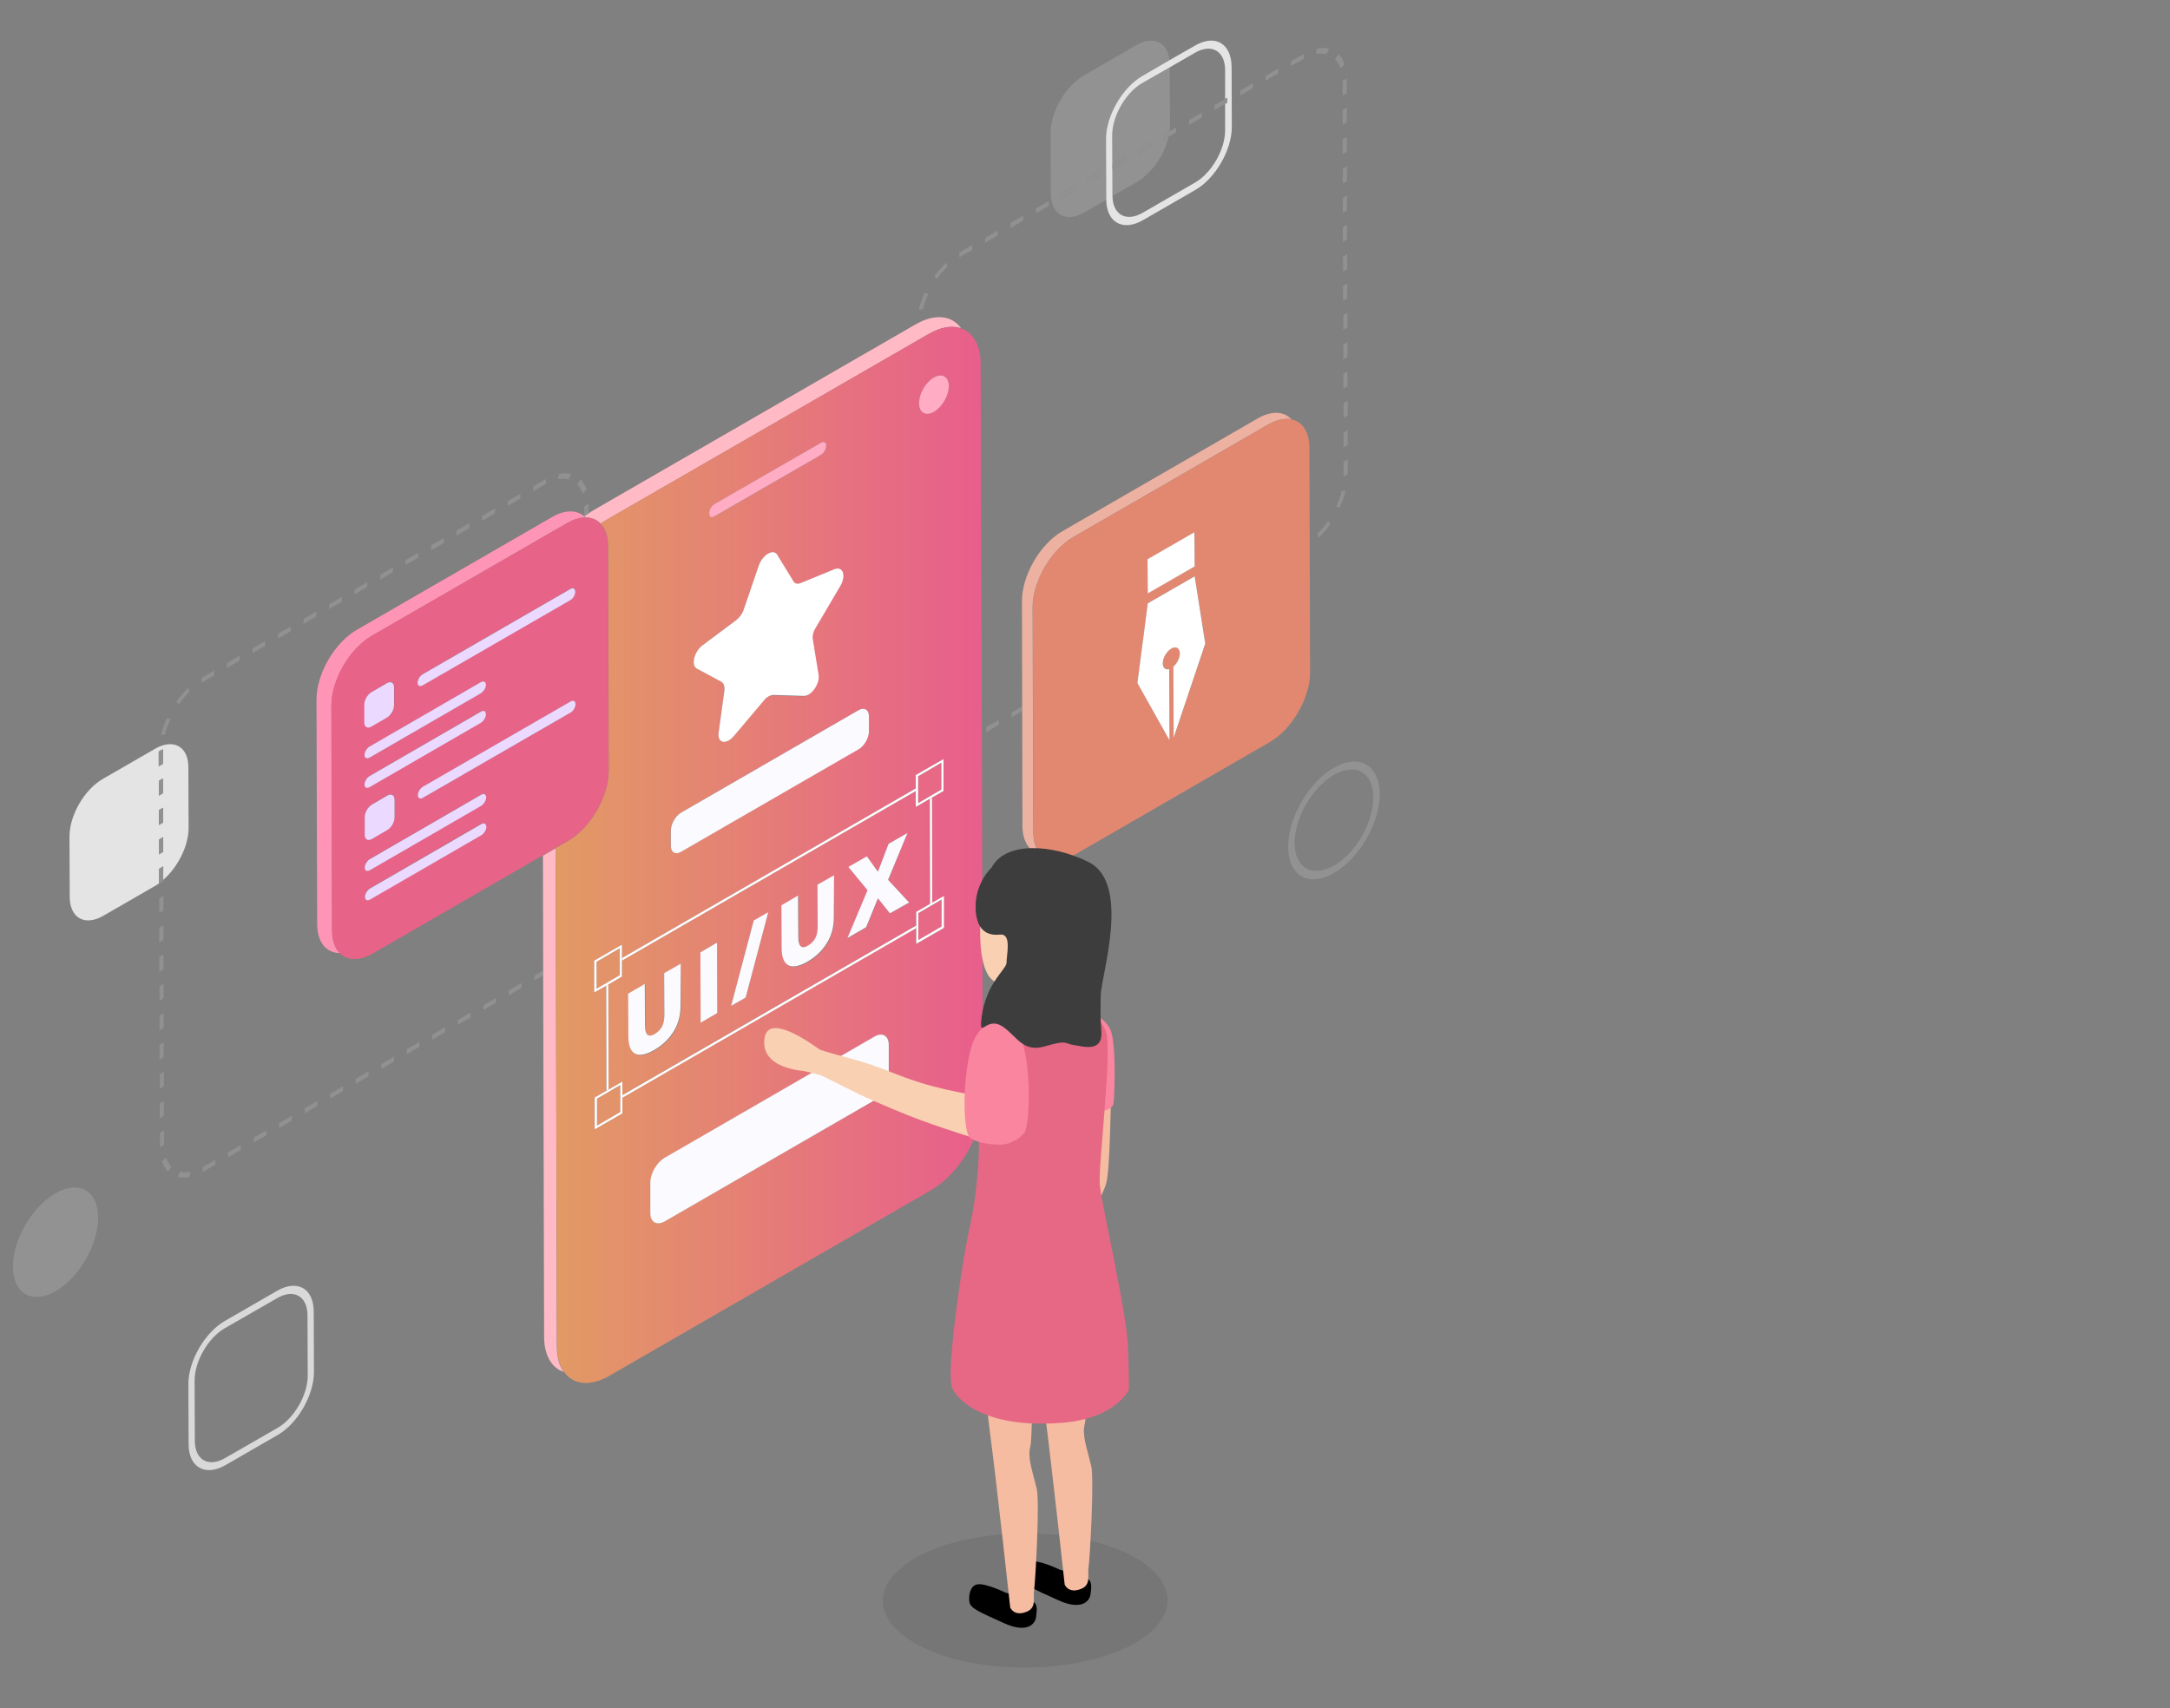 <?xml version="1.0" encoding="utf-8"?>
<!-- Generator: Adobe Illustrator 23.0.0, SVG Export Plug-In . SVG Version: 6.00 Build 0)  -->
<svg version="1.1" id="Layer_1" xmlns="http://www.w3.org/2000/svg" xmlns:xlink="http://www.w3.org/1999/xlink" x="0px" y="0px"
	 viewBox="0 0 940 740" style="enable-background:new 0 0 940 740;" xml:space="preserve">
<rect x="0" y="0" width="940" height="740" fill="#808080" stroke="none"/>
<style type="text/css">
	.st0{fill-rule:evenodd;clip-rule:evenodd;fill:#E4E4E5;}
	.st1{fill-rule:evenodd;clip-rule:evenodd;fill:#929292;}
	.st2{fill-rule:evenodd;clip-rule:evenodd;fill:#D9D9D9;}
	.st3{fill-rule:evenodd;clip-rule:evenodd;fill:#919191;}
	.st4{fill-rule:evenodd;clip-rule:evenodd;fill:#FFBAC5;}
	.st5{fill-rule:evenodd;clip-rule:evenodd;fill:url(#Fill-22_1_);}
	.st6{fill-rule:evenodd;clip-rule:evenodd;fill:#FFACC4;}
	.st7{fill-rule:evenodd;clip-rule:evenodd;fill:#FBFAFE;}
	.st8{fill-rule:evenodd;clip-rule:evenodd;fill:#EDB1A1;}
	.st9{fill-rule:evenodd;clip-rule:evenodd;fill:#E38870;}
	.st10{fill-rule:evenodd;clip-rule:evenodd;fill:#FFFFFF;}
	.st11{fill-rule:evenodd;clip-rule:evenodd;fill:#E39369;}
	.st12{fill-rule:evenodd;clip-rule:evenodd;fill:#E76986;}
	.st13{fill-rule:evenodd;clip-rule:evenodd;fill:#FF95B6;}
	.st14{fill-rule:evenodd;clip-rule:evenodd;fill:#E76388;}
	.st15{fill-rule:evenodd;clip-rule:evenodd;fill:#EBD9FF;}
	.st16{fill-rule:evenodd;clip-rule:evenodd;fill:#F5BCA1;}
	.st17{fill-rule:evenodd;clip-rule:evenodd;fill:#F9859F;}
	.st18{opacity:0.1;fill-rule:evenodd;clip-rule:evenodd;fill:#222223;enable-background:new    ;}
	.st19{fill-rule:evenodd;clip-rule:evenodd;}
	.st20{fill-rule:evenodd;clip-rule:evenodd;fill:#E76885;}
	.st21{fill-rule:evenodd;clip-rule:evenodd;fill:#F9D0B2;}
	.st22{fill-rule:evenodd;clip-rule:evenodd;fill:#3D3D3D;}
</style>
<title>ddb</title>
<desc>Created with Sketch.</desc>
<g id="ddb">
	<g id="mad-" transform="translate(174, 17)">
		<g id="Group-130" transform="translate(0, 0.385)">
			<g id="Group-3" transform="translate(25, 305)">
				<path id="Fill-1" class="st0" d="M-131.8,2l-22.7,13.1c-8,4.6-14.4,15.8-14.4,24.9l0.1,26.1c0,9.2,6.5,12.9,14.5,8.3l22.7-13.1
					c0.5-0.3,1-0.6,1.5-1l0-6.3l1.8-1.1l0,5.9c6.3-5.4,11-14.7,11-22.5l-0.1-26.1C-117.3,1.1-123.8-2.6-131.8,2 M-130.2,9.6l0-6.2
					l0-0.1l1.8-1v0.1l0,6.2L-130.2,9.6 M-130.2,22.3l0-6.4l1.8-1.1l0,6.4L-130.2,22.3 M-130.2,35l0-6.4l1.8-1.1l0,6.4L-130.2,35
					 M-130.1,47.7l0-6.4l1.8-1.1l0,6.4L-130.1,47.7"/>
			</g>
			<g id="Group-6" transform="translate(450, 0)">
				<path id="Fill-4" class="st1" d="M-131.8,2.2l-22.7,13.1c-8,4.6-14.4,15.8-14.4,25l0.1,26.1c0,9.2,6.5,12.9,14.5,8.3l9.5-5.5
					c0-0.1,0-0.1,0-0.2l-0.1-26.1c0-10,7.1-22.3,15.8-27.3l11.7-6.8C-118.2,0.8-124.4-2.1-131.8,2.2 M-153.1,62.2l0-2.1l5.5-3.2
					l0,2.1L-153.1,62.2 M-164.2,68.6l0-2.1l5.5-3.2l0,2.1L-164.2,68.6 M-117.3,11.8l-11.8,6.8c-7.2,4.2-13.1,14.3-13,22.6l0.1,26.1
					c0,0.1,0,0.1,0,0.2l10.4-6c6.5-3.7,12-11.8,13.8-19.6l-2.1,1.2l0-2.1l2.5-1.5c0.1-1,0.2-2,0.2-3L-117.3,11.8 M-131,49.5l0-2.1
					l5.5-3.2l0,2.1L-131,49.5 M-142.1,55.9l0-2.1l5.5-3.2l0,2.1L-142.1,55.9"/>
				<path id="Fill-10" class="st0" d="M-106.4,2.4l-11,6.3l-11.7,6.8c-8.7,5-15.8,17.3-15.8,27.3l0.1,26.1c0,0.1,0,0.1,0,0.2
					c0.1,9.9,7.2,13.9,15.9,8.9l22.7-13.1c8.7-5,15.8-17.3,15.8-27.3l-0.1-26.1C-90.6,1.4-97.7-2.7-106.4,2.4 M-117.3,11.8l10.9-6.3
					c7.2-4.2,13.1-0.8,13.1,7.5l0,12.5l0.9-0.5l0,2.1l-0.9,0.5l0,11.5c0,8.3-5.8,18.4-13,22.6L-129,74.8c-7.2,4.1-13,0.9-13.1-7.3
					c0-0.1,0-0.1,0-0.2l-0.1-26.1c0-8.3,5.8-18.4,13-22.6L-117.3,11.8"/>
			</g>
			<g id="Group-9" transform="translate(76, 539)">
				<path id="Fill-7" class="st2" d="M-129.9,2.8l-22.7,13.1c-8.7,5-15.8,17.3-15.8,27.3l0.1,26.1c0,10,7.2,14.1,15.9,9.1l22.7-13.1
					C-121,60.3-114,48-114,38l-0.1-26.1C-114.1,1.8-121.2-2.2-129.9,2.8 M-152.5,75.3c-7.2,4.2-13.1,0.8-13.1-7.5l-0.1-26.1
					c0-8.3,5.8-18.4,13-22.6L-129.9,6c7.2-4.2,13.1-0.8,13.1,7.5l0.1,26.1c0,8.3-5.8,18.4-13,22.6L-152.5,75.3"/>
			</g>
			<g id="Group-12" transform="translate(474, 0)">
			</g>
			<g id="Group-15" transform="translate(392, 3)">
				<path id="Fill-13" class="st3" d="M-1.2,2.9l-0.1,0.1l-5.4,3.1l0,2.1l5.4-3.1L-1.2,5L-1.2,2.9 M-12.3,9.3l-5.5,3.2l0,2.1
					l5.5-3.2L-12.3,9.3 M-23.3,15.7l-5.5,3.2l0,2.1l5.5-3.2L-23.3,15.7 M-34.4,22l-0.9,0.5l-4.6,2.7l0,2.1l4.6-2.7l0.9-0.5L-34.4,22
					 M-45.4,28.4l-5.5,3.2l0,2.1l5.5-3.2L-45.4,28.4 M-56.5,34.8l-3,1.7L-62,38l0,2.1l2.1-1.2l3.4-2L-56.5,34.8 M-67.5,41.2
					l-5.5,3.2l0,2.1l5.5-3.2L-67.5,41.2 M-78.6,47.6l-5.5,3.2l0,2.1l5.5-3.2L-78.6,47.6 M-89.6,53.9l-5.5,3.2l0,2.1l5.5-3.2
					L-89.6,53.9 M-100.7,60.3l-5.5,3.2l0,2.1l5.5-3.2L-100.7,60.3 M-111.7,66.7l-5.5,3.2l0,2.1l5.5-3.2L-111.7,66.7 M-122.8,73.1
					l-5.5,3.2l0,2.1l5.5-3.2L-122.8,73.1 M-133.8,79.5l-5.5,3.2l0,2.1l5.5-3.2L-133.8,79.5 M-144.9,85.8l-5.5,3.2l0,0l0,2.1l0,0
					l5.5-3.2L-144.9,85.8 M-156.1,93.4c-1.9,1.8-3.6,3.8-5.2,6l1.1,1.1c1.4-2,3-3.8,4.6-5.4L-156.1,93.4 M4.5,0.7L4,3
					c1.7-0.3,3.3-0.3,4.6,0.1l1.1-2.3C8.1,0.3,6.4,0.3,4.5,0.7 M-165.4,106.4c-1.1,2.4-2,5-2.6,7.4l1.8-0.3c0.6-2.2,1.4-4.5,2.4-6.7
					L-165.4,106.4 M13.8,3.1l-1.5,2.1c1,1,1.8,2.4,2.4,4l1.7-1.7C15.8,5.7,14.9,4.2,13.8,3.1 M17.4,13.5l-1.8,1.1v0.1l0,6.3l1.8-1.1
					L17.4,13.5L17.4,13.5 M17.4,26.2l-1.8,1.1l0,6.4l1.8-1.1L17.4,26.2 M17.4,38.9L15.6,40l0,6.4l1.8-1.1L17.4,38.9 M17.5,51.6
					l-1.8,1.1l0,6.4l1.8-1.1L17.5,51.6 M17.5,64.3l-1.8,1.1l0,6.4l1.8-1.1L17.5,64.3 M17.5,77l-1.8,1.1l0,6.3l1.8-1.1L17.5,77
					 M17.6,89.7l-1.8,1.1l0,6.4l1.8-1.1L17.6,89.7 M17.6,102.4l-1.8,1.1l0,6.4l1.8-1.1L17.6,102.4 M17.7,115.1l-1.8,1.1l0,6.3
					l1.8-1.1L17.7,115.1 M17.7,127.8l-1.8,1.1l0,6.4l1.8-1.1L17.7,127.8 M17.7,140.5l-1.8,1.1l0,6.4l1.8-1.1L17.7,140.5 M17.8,153.2
					l-1.8,1.1l0,6.4l1.8-1.1L17.8,153.2 M17.8,165.9L16,167l0,6.4l1.8-1.1L17.8,165.9 M17.8,178.6l-1.8,1.1l0,6.3l0,0.1l1.8-1.1
					v-0.1L17.8,178.6 M15.2,192.4c-0.5,2.2-1.4,4.5-2.4,6.7l1.5,0.4c1.1-2.4,2-4.9,2.6-7.4L15.2,192.4 M9.2,205.5
					c-1.4,2-3,3.8-4.6,5.4l0.6,1.7c1.9-1.8,3.6-3.8,5.1-6L9.2,205.5 M-123.2,285.6l-4.6,2.7l0,2.1l4.6-2.7L-123.2,285.6
					 M-133.3,291.5l-5.5,3.2l0,2.1l5.5-3.2L-133.3,291.5"/>
			</g>
			<g id="Group-18" transform="translate(63, 187)">
				<path id="Fill-16" class="st3" d="M-0.5,3.1l-0.1,0.1l-5.4,3.1l0,2.1l5.4-3.1l0.1-0.1L-0.5,3.1 M-11.6,9.5l-5.5,3.2l0,2.1
					l5.5-3.2L-11.6,9.5 M-22.6,15.9l-5.5,3.2l0,2.1l5.5-3.2L-22.6,15.9 M-33.7,22.3l-5.5,3.2l0,2.1l5.5-3.2L-33.7,22.3 M-44.7,28.7
					l-5.5,3.2l0,2.1l5.5-3.2L-44.7,28.7 M-55.8,35.1l-5.5,3.2l0,2.1l5.5-3.2L-55.8,35.1 M-66.8,41.4l-5.5,3.2l0,2.1l5.5-3.2
					L-66.8,41.4 M-77.9,47.8l-5.5,3.2l0,2.1l5.5-3.2L-77.9,47.8 M-88.9,54.2l-5.5,3.2l0,2.1l5.5-3.2L-88.9,54.2 M-100,60.6l-5.5,3.2
					l0,2.1l5.5-3.2L-100,60.6 M-111.1,67l-5.5,3.2l0,2.1l5.5-3.2L-111.1,67 M-122.1,73.3l-5.5,3.2l0,2.1l5.5-3.2L-122.1,73.3
					 M-133.2,79.7l-5.5,3.2l0,2.1l5.5-3.2L-133.2,79.7 M-144.2,86.1l-5.5,3.2l0,0l0,2.1l0,0l5.5-3.2L-144.2,86.1 M-155.5,93.6
					c-1.9,1.8-3.6,3.8-5.1,6l1.1,1.1c1.4-2,3-3.8,4.6-5.4L-155.5,93.6 M5.2,0.9L4.6,3.2C6.3,2.9,7.9,3,9.3,3.3L10.4,1
					C8.8,0.6,7.1,0.5,5.2,0.9 M-164.7,106.7c-1.1,2.4-2,4.9-2.6,7.4l1.8-0.3v0c0.5-2.2,1.4-4.5,2.4-6.7L-164.7,106.7 M14.5,3.3
					L13,5.4c1,1,1.8,2.4,2.4,4l1.8-1.7C16.5,5.9,15.6,4.5,14.5,3.3 M-168.3,121.2l0,0.1l0,6.2l1.8-1.1l0-6.2v-0.1L-168.3,121.2
					 M18,13.8l-1.9,1.1v0.1l0,4.5c0.6-0.5,1.2-0.9,1.8-1.4L18,13.8L18,13.8 M-166.4,132.9l-1.8,1.1l0,6.4l1.8-1.1L-166.4,132.9
					 M-166.3,145.6l-1.8,1.1l0,6.4l1.8-1.1L-166.3,145.6 M-166.3,158.3l-1.8,1.1l0,6.4l1.8-1.1L-166.3,158.3 M-166.3,171l-1.8,1.1
					l0,6.3v0.1l1.8-1.1l0-0.4L-166.3,171 M-166.2,183.7l-1.8,1.1l0,6.4l1.8-1.1L-166.2,183.7 M-166.2,196.4l-1.8,1.1l0,6.4l1.8-1.1
					L-166.2,196.4 M-166.2,209.1l-1.8,1.1l0,6.4l1.8-1.1L-166.2,209.1 M-166.1,221.8l-1.8,1.1l0,6.3l1.8-1.1L-166.1,221.8
					 M-166.1,234.5l-1.8,1.1l0,6.4l1.8-1.1L-166.1,234.5 M-166.1,247.2l-1.8,1.1l0,6.4l1.8-1.1L-166.1,247.2 M-166,259.9l-1.8,1.1
					l0,6.3l1.8-1.1L-166,259.9 M-166,272.6l-1.8,1.1l0,6.4l1.8-1.1L-166,272.6 M-165.9,285.3l-1.8,1.1l0,6.3v0l1.8-1.1l0,0
					L-165.9,285.3 M-165.1,297.1l-1.7,1.7c0.6,1.8,1.5,3.3,2.6,4.4l1.5-2.1C-163.7,300.1-164.5,298.7-165.1,297.1 M-159,303.2
					l-1.1,2.3c1.5,0.4,3.3,0.4,5.1,0.1l0.6-2.3C-156.1,303.6-157.6,303.6-159,303.2 M-1.7,216.1l-3.8,2.2l0,2.1l3.8-2.2L-1.7,216.1
					 M-11.1,221.5l-5.5,3.2l0,2.1l5.5-3.2L-11.1,221.5 M-22.1,227.9l-5.5,3.2l0,2.1l5.5-3.2L-22.1,227.9 M-33.2,234.3l-5.5,3.2
					l0,2.1l5.5-3.2L-33.2,234.3 M-44.2,240.7l-5.5,3.2l0,2.1l5.5-3.2L-44.2,240.7 M-55.3,247l-5.5,3.2l0,2.1l5.5-3.2L-55.3,247
					 M-66.3,253.4l-5.5,3.2l0,2.1l5.5-3.2L-66.3,253.4 M-77.4,259.8l-5.5,3.2l0,2.1l5.5-3.2L-77.4,259.8 M-88.4,266.2l-5.5,3.2
					l0,2.1l5.5-3.2L-88.4,266.2 M-99.5,272.6l-5.5,3.2l0,2.1l5.5-3.2L-99.5,272.6 M-110.6,279l-5.5,3.2l0,2.1l5.5-3.2L-110.6,279
					 M-121.6,285.3l-5.5,3.2l0,2.1l5.5-3.2L-121.6,285.3 M-132.7,291.7l-5.5,3.2l0,2.1l5.5-3.2L-132.7,291.7 M-143.7,298.1l-5.4,3.1
					l-0.1,0.1l0,2.1l0.1-0.1l5.4-3.1L-143.7,298.1"/>
			</g>
			<g id="Group-21" transform="translate(230, 120)">
				<path id="Fill-19" class="st4" d="M-7.3,3.1l-139.5,80.5c-0.7,0.4-1.5,0.9-2.2,1.4c-0.6,0.4-1.2,0.9-1.8,1.4c0,0,0,0,0,0
					c0.2,0.1,0.3,0.3,0.4,0.4c2.6,0,4.9,0.9,6.6,2.7c0.9-0.6,1.7-1.2,2.6-1.7L-1.7,7.3c5.3-3.1,10.2-3.8,14-2.5
					C8.4-0.7,1.1-1.7-7.3,3.1 M-163.3,230.1l-5.5,3.2l0.1,49.8l0,2.1l0.4,156.5c0,8.2,3.4,13.6,8.5,15.3c-1.9-2.7-3-6.4-3-11.1
					L-163.3,230.1"/>
			</g>
			<g id="Group-24" transform="translate(235, 124)">
				
					<linearGradient id="Fill-22_1_" gradientUnits="userSpaceOnUse" x1="-340.291" y1="528.268" x2="-339.291" y2="528.268" gradientTransform="matrix(185.055 0 0 -457.609 62804.41 241969.391)">
					<stop  offset="0" style="stop-color:#E29A64"/>
					<stop  offset="1" style="stop-color:#E85E8C"/>
				</linearGradient>
				<path id="Fill-22" class="st5" d="M-6.7,3.3l-139.5,80.5c-0.9,0.5-1.8,1.1-2.6,1.7c2,2.1,3.2,5.5,3.2,9.8l0.3,97.1
					c0,11.2-7.9,24.9-17.6,30.5l-5.4,3.1l0.6,215.8c0,4.7,1.1,8.4,3,11.1c3.9,5.6,11.2,6.6,19.6,1.8l139.5-80.5
					c12.4-7.2,22.4-24.5,22.4-38.8L15.8,16.2c0-8.2-3.4-13.6-8.5-15.3C3.4-0.5-1.4,0.3-6.7,3.3 M-4.4,37c-3.6,2.1-6.5,0.4-6.5-3.7
					c0-4.1,2.9-9.1,6.4-11.1c3.6-2.1,6.5-0.4,6.5,3.7C2,30-0.9,35-4.4,37 M-99.4,82.3c-1.3,0.7-2.3,0.1-2.3-1.3c0-1.5,1-3.3,2.3-4
					l46.1-26.6c1.3-0.7,2.3-0.1,2.3,1.3c0,1.5-1,3.3-2.3,4L-99.4,82.3 M-93.3,179.4c-2.6,1.5-4.9,0.1-4.4-3.4l2.5-18.2
					c0.2-1.8-0.2-3.2-1.3-3.8l-10.6-5.7c-2.6-1.4-1.2-7.4,2.4-10.1l14.6-10.9c1.4-1.1,2.7-2.8,3.3-4.7l6.5-19c0.8-2.4,2.4-4.2,4-5.1
					c1.6-0.9,3.2-0.9,4,0.5l6.6,11.5c0.6,1.1,1.9,1.4,3.3,0.9l14.6-6c3.6-1.5,5.1,2.8,2.5,7.3l-10.6,18c-1,1.8-1.5,3.7-1.3,5.2
					l2.5,15.3c0.5,3-1.8,7-4.3,8.5c-0.7,0.4-1.4,0.6-2.1,0.6l-13.1-0.4c-0.6,0-1.4,0.2-2.1,0.6c-0.7,0.4-1.4,1-2.1,1.8l-13.1,15.5
					C-91.9,178.5-92.6,179-93.3,179.4 M-114,227.6c-2.4,1.4-4.4,0.3-4.5-2.5l0-6.7c0-2.8,2-6.3,4.4-7.7l76.9-44.4
					c2.4-1.4,4.4-0.3,4.5,2.5l0,6.7c0,2.8-2,6.3-4.4,7.7L-114,227.6 M-12.3,200.2l0-5.8l12-6.9l0,13.8l-5.1,2.9l0.1,45.6l5.1-2.9
					l0,13.8l-12,6.9l0-6.9l-127.3,73.5l0,6.9l-12,6.9l0-13.8l5.1-2.9l-0.1-45.6l-5.1,2.9l0-13.8l12-6.9l0,5.8L-12.3,200.2
					 M-121,387.7c-3.4,2-6.2,0.4-6.2-3.5l0-13.3c0-3.9,2.8-8.8,6.2-10.7l90.9-52.5c3.4-2,6.2-0.4,6.2,3.6l0,13.3
					c0,3.9-2.8,8.7-6.2,10.7L-121,387.7 M-12.3,201.3l-127.3,73.5l0,6.9l-6,3.5l0.1,45.6l6-3.5l0,5.8l127.3-73.5l0-5.8l6-3.5
					l-0.1-45.6l-6,3.5L-12.3,201.3 M-92.3,294.4l9.8-37l6.3-3.6l-9.8,37L-92.3,294.4 M-28.7,236.3l4.6-12.1l8.2-4.7l-8.3,20.4
					l9.1,9.7l-8.3,4.8l-5.2-6.5l-5.1,12.5l-8.1,4.7l8.7-20.7l-8.3-10.1l7.9-4.6L-28.7,236.3 M-59,268.4c1.5-0.8,2.5-1.9,3.2-3.3
					c0.7-1.3,1-3.1,1-5.3l-0.1-17.8l7.2-4.1l0.1,18.3c0,4-1,7.6-2.9,11c-2,3.3-4.8,6.1-8.5,8.2c-3.6,2.1-6.4,2.6-8.3,1.6
					c-1.9-1-2.9-3.5-2.9-7.5l-0.1-18.5l7.2-4.2l0.1,17.9c0,2.2,0.4,3.5,1.1,4.1C-61.4,269.3-60.4,269.2-59,268.4 M-105.5,301.7
					l-0.1-30.5l7.2-4.2l0.1,30.5L-105.5,301.7 M-125.4,306.7c1.5-0.8,2.5-1.9,3.2-3.3c0.7-1.3,1-3.1,1-5.3l-0.1-17.8l7.2-4.1
					l0.1,18.3c0,4-1,7.6-2.9,11c-2,3.3-4.8,6.1-8.5,8.2c-3.6,2.1-6.4,2.6-8.3,1.6c-1.9-1-2.9-3.5-2.9-7.5l-0.1-18.5l7.2-4.2
					l0.1,17.9c0,2.2,0.4,3.5,1.1,4.1C-127.8,307.6-126.7,307.5-125.4,306.7"/>
			</g>
			<g id="Group-27" transform="translate(302, 174)">
				<path id="Fill-25" class="st6" d="M-120.3,0.4L-166.5,27c-1.3,0.7-2.3,2.5-2.3,4c0,1.5,1,2.1,2.3,1.3l46.1-26.6
					c1.3-0.7,2.3-2.5,2.3-4C-118,0.3-119.1-0.3-120.3,0.4"/>
			</g>
			<g id="Group-30" transform="translate(393, 145)">
				<path id="Fill-28" class="st6" d="M-162.5,1.2c-3.6,2.1-6.4,7-6.4,11.1c0,4.1,2.9,5.8,6.5,3.7C-158.9,14-156,9-156,4.9
					C-156,0.8-158.9-0.9-162.5,1.2"/>
			</g>
			<g id="Group-33" transform="translate(285, 289)">
				<path id="Fill-31" class="st7" d="M-87.1,1.3L-164,45.7c-2.4,1.4-4.4,4.9-4.4,7.7l0,6.7c0,2.8,2,4,4.5,2.5l76.9-44.4
					c2.4-1.4,4.4-4.9,4.4-7.7l0-6.7C-82.7,1-84.7-0.1-87.1,1.3"/>
			</g>
			<g id="Group-36" transform="translate(276, 430)">
				<path id="Fill-34" class="st7" d="M-71.2,1.7l-90.9,52.5c-3.4,2-6.2,6.8-6.2,10.7l0,13.3c0,3.9,2.8,5.5,6.2,3.6l90.9-52.5
					c3.4-2,6.2-6.8,6.2-10.7l0-13.3C-65,1.3-67.8-0.3-71.2,1.7"/>
			</g>
			<g id="Group-39" transform="translate(437, 161)">
				<path id="Fill-37" class="st8" d="M-66.2,2.9l-84.5,48.8c-9.8,5.6-17.7,19.3-17.6,30.5l0.1,45.4l0,2.1l0.1,49.6
					c0,7,3.1,11.4,7.8,12.3c-2-2.1-3.1-5.4-3.1-9.7l-0.3-97.1c0-11.2,7.9-24.9,17.6-30.5l84.5-48.8c3.7-2.1,7.2-2.8,10-2.2
					C-54.7-0.2-60.1-0.6-66.2,2.9"/>
			</g>
			<g id="Group-42" transform="translate(442, 164)">
				<path id="Fill-40" class="st9" d="M-66.5,2.5l-84.5,48.8c-9.8,5.6-17.7,19.3-17.6,30.5l0.3,97.1c0,4.3,1.2,7.6,3.1,9.7
					c3.2,3.5,8.6,3.9,14.6,0.4l84.5-48.8c9.8-5.6,17.7-19.3,17.6-30.5l-0.3-97.1c0-7-3.1-11.3-7.7-12.3C-59.4-0.3-62.8,0.4-66.5,2.5
					 M-118.8,75.7l0-14.8l20.3-11.7l0,14.8L-118.8,75.7 M-109.4,139.2l-13.9-24.8l4.5-34.5l20.3-11.7l4.7,29.1l-13.7,40.8l-0.1-30.8
					c1.6-1.4,2.8-3.7,2.8-5.7c0-2.3-1.7-3.3-3.7-2.1c-2,1.2-3.7,4-3.7,6.4c0,2,1.2,2.9,2.8,2.5L-109.4,139.2"/>
			</g>
			<g id="Group-45" transform="translate(295, 221)">
				<path id="Fill-43" class="st10" d="M-136.3,1.5c-1.6,0.9-3.2,2.8-4,5.1l-6.5,19c-0.6,1.9-1.9,3.6-3.3,4.7l-14.6,10.9
					c-3.6,2.7-5.1,8.7-2.4,10.1l10.6,5.7c1,0.6,1.5,2,1.3,3.8l-2.5,18.2c-0.5,3.6,1.8,4.9,4.4,3.4c0.7-0.4,1.4-1,2.1-1.8l13.1-15.5
					c0.6-0.8,1.3-1.4,2.1-1.8c0.7-0.4,1.4-0.6,2.1-0.6l13.1,0.4c0.7,0,1.4-0.2,2.1-0.6c2.6-1.5,4.8-5.5,4.3-8.5l-2.5-15.3
					c-0.3-1.5,0.2-3.5,1.3-5.2l10.6-18c2.6-4.5,1.2-8.7-2.5-7.3l-14.6,6c-1.4,0.6-2.7,0.3-3.3-0.9L-132.3,2
					C-133.1,0.6-134.7,0.5-136.3,1.5"/>
			</g>
			<g id="Group-48" transform="translate(267, 400)">
				<path id="Fill-46" class="st7" d="M-146.1,0.1l-7.2,4.1l0.1,17.8c0,2.2-0.3,4-1,5.3c-0.7,1.3-1.7,2.4-3.2,3.3
					c-1.4,0.8-2.4,0.9-3.1,0.3c-0.7-0.6-1.1-1.9-1.1-4.1l-0.1-17.9l-7.2,4.2l0.1,18.5c0,4,1,6.5,2.9,7.5c1.9,1,4.7,0.5,8.3-1.6
					c3.7-2.1,6.5-4.9,8.5-8.2c2-3.3,2.9-7,2.9-11L-146.1,0.1"/>
			</g>
			<g id="Group-51" transform="translate(298, 391)">
				<polygon id="Fill-49" class="st7" points="-161.4,0 -168.6,4.2 -168.5,34.7 -161.3,30.5 				"/>
			</g>
			<g id="Group-54" transform="translate(311, 377)">
				<polygon id="Fill-52" class="st7" points="-152.2,0.8 -158.5,4.4 -168.3,41.4 -162,37.8 				"/>
			</g>
			<g id="Group-57" transform="translate(333, 361)">
				<path id="Fill-55" class="st7" d="M-145.7,0.8l-7.2,4.1l0.1,17.8c0,2.2-0.3,4-1,5.3c-0.7,1.3-1.7,2.4-3.2,3.3
					c-1.4,0.8-2.4,0.9-3.1,0.3c-0.7-0.6-1.1-1.9-1.1-4.1l-0.1-17.9l-7.2,4.2l0.1,18.5c0,4,1,6.5,2.9,7.5c1.9,1,4.7,0.5,8.3-1.6
					c3.7-2.1,6.5-4.9,8.5-8.2c2-3.3,2.9-7,2.9-11L-145.7,0.8"/>
			</g>
			<g id="Group-60" transform="translate(362, 343)">
				<polygon id="Fill-58" class="st7" points="-142.9,0.5 -151.1,5.2 -155.7,17.3 -160.5,10.6 -168.5,15.2 -160.2,25.3 -168.9,46 
					-160.8,41.3 -155.7,28.8 -150.5,35.3 -142.2,30.6 -151.3,20.8 				"/>
			</g>
			<g id="Group-63" transform="translate(257, 324)">
				<path id="Fill-61" class="st10" d="M-34.3,0.2l-127.3,73.5l0,1.1L-34.3,1.3L-34.3,0.2L-34.3,0.2z M-27.3,4.2l-0.9,0.5l0.1,45.6
					l0.9-0.5L-27.3,4.2L-27.3,4.2z M-167.5,85.1l-0.9,0.5l0.1,45.6l0.9-0.5L-167.5,85.1L-167.5,85.1z M-34.1,59.6l-127.3,73.5l0,1.1
					l127.3-73.5L-34.1,59.6z"/>
			</g>
			<g id="Group-66" transform="translate(253, 393)">
				<polygon id="Fill-64" class="st11" points="-158.5,0.5 -168.6,6.3 -168.6,18 -158.5,12.1 				"/>
			</g>
			<g id="Group-69" transform="translate(252, 391)">
				<path id="Fill-67" class="st10" d="M-156.6,0.9l-12,6.9l0,13.8l5.1-2.9l0.9-0.5l6-3.5l0-6.9l0-1.1L-156.6,0.9L-156.6,0.9z
					 M-167.6,20l0-11.7l10.1-5.9l0,11.7L-167.6,20z"/>
			</g>
			<g id="Group-72" transform="translate(392, 313)">
				<polygon id="Fill-70" class="st12" points="-158.2,0.1 -168.4,5.9 -168.3,17.6 -158.2,11.7 				"/>
			</g>
			<g id="Group-75" transform="translate(391, 311)">
				<path id="Fill-73" class="st10" d="M-156.3,0.5l-12,6.9l0,5.8l0,1.1l0,6.9l6-3.5l0.9-0.5l5.1-2.9L-156.3,0.5L-156.3,0.5z
					 M-167.3,19.6l0-11.7l10.1-5.9l0,11.7L-167.3,19.6z"/>
			</g>
			<g id="Group-78" transform="translate(253, 452)">
				<polygon id="Fill-76" class="st11" points="-158.3,0.8 -168.5,6.7 -168.4,18.3 -158.3,12.5 				"/>
			</g>
			<g id="Group-81" transform="translate(252, 451)">
				<path id="Fill-79" class="st10" d="M-156.4,0.2l-6,3.5l-0.9,0.5l-5.1,2.9l0,13.8l12-6.9l0-6.9l0-1.1L-156.4,0.2L-156.4,0.2z
					 M-167.4,19.3l0-11.7l10.1-5.9l0,11.7L-167.4,19.3z"/>
			</g>
			<g id="Group-84" transform="translate(392, 372)">
				<polygon id="Fill-82" class="st12" points="-158.1,0.4 -168.2,6.3 -168.2,17.9 -158,12.1 				"/>
			</g>
			<g id="Group-87" transform="translate(391, 370)">
				<path id="Fill-85" class="st10" d="M-156.1,0.8l-5.1,2.9l-0.9,0.5l-6,3.5l0,5.8l0,1.1l0,6.9l12-6.9L-156.1,0.8L-156.1,0.8z
					 M-167.2,19.9l0-11.7l10.1-5.9l0,11.7L-167.2,19.9z"/>
			</g>
			<g id="Group-90" transform="translate(132, 204)">
				<path id="Fill-88" class="st13" d="M-66.8,2.6l-84.5,48.8c-9.8,5.6-17.7,19.3-17.6,30.5l0.3,97.1c0,7.9,4,12.5,9.8,12.5
					c-2.1-2.1-3.3-5.5-3.3-9.9l-0.3-97.1c0-11.2,7.9-24.9,17.6-30.5l84.5-48.8c2.9-1.6,5.6-2.4,7.9-2.4c-0.1-0.1-0.3-0.3-0.4-0.4
					C-56.1-0.5-61.1-0.7-66.8,2.6"/>
			</g>
			<g id="Group-93" transform="translate(138, 206)">
				<path id="Fill-91" class="st14" d="M-66.3,3.2L-150.9,52c-9.8,5.6-17.7,19.3-17.6,30.5l0.3,97.1c0,4.4,1.2,7.8,3.3,9.9
					c3.2,3.3,8.5,3.6,14.4,0.2l73.6-42.5l5.5-3.2l5.4-3.1c9.8-5.6,17.7-19.3,17.6-30.5l-0.3-97.1c0-4.3-1.2-7.7-3.2-9.8
					c-1.7-1.8-3.9-2.7-6.6-2.7C-60.8,0.8-63.5,1.6-66.3,3.2 M-151,91.3c-1.7,1-3.1,0.2-3.1-1.8l0-7.7c0-2,1.4-4.4,3.1-5.4l6.7-3.9
					c1.7-1,3.1-0.2,3.1,1.8l0,7.7c0,2-1.4,4.4-3.1,5.4L-151,91.3 M-129,73.5c-1.1,0.7-2.1,0.1-2.1-1.2c0-1.3,0.9-2.9,2.1-3.6
					l64.1-37c1.2-0.7,2.1-0.1,2.1,1.2c0,1.3-0.9,2.9-2.1,3.6L-129,73.5 M-152,104.9c-1.1,0.7-2.1,0.1-2.1-1.2c0-1.3,0.9-2.9,2.1-3.6
					l48.4-28c1.1-0.7,2.1-0.1,2.1,1.2c0,1.3-0.9,2.9-2.1,3.6L-152,104.9 M-152,117.6c-1.1,0.7-2.1,0.1-2.1-1.2
					c0-1.3,0.9-2.9,2.1-3.6l48.4-28c1.1-0.7,2.1-0.1,2.1,1.2c0,1.3-0.9,2.9-2.1,3.6L-152,117.6 M-150.9,140c-1.7,1-3.1,0.2-3.1-1.8
					l0-7.7c0-2,1.4-4.4,3.1-5.4l6.7-3.9c1.7-1,3.1-0.2,3.1,1.8l0,7.7c0,2-1.4,4.4-3.1,5.4L-150.9,140 M-128.9,122.3
					c-1.1,0.7-2.1,0.1-2.1-1.2c0-1.3,0.9-2.9,2.1-3.6l64.1-37c1.2-0.7,2.1-0.1,2.1,1.2c0,1.3-0.9,2.9-2.1,3.6L-128.9,122.3
					 M-151.9,153.6c-1.1,0.7-2.1,0.1-2.1-1.2c0-1.3,0.9-2.9,2.1-3.6l48.4-28c1.1-0.7,2.1-0.1,2.1,1.2c0,1.3-0.9,2.9-2.1,3.6
					L-151.9,153.6 M-151.9,166.3c-1.1,0.7-2.1,0.1-2.1-1.2c0-1.3,0.9-2.9,2.1-3.6l48.4-28c1.1-0.7,2.1-0.1,2.1,1.2
					c0,1.3-0.9,2.9-2.1,3.6L-151.9,166.3"/>
			</g>
			<g id="Group-96" transform="translate(175, 237)">
				<path id="Fill-94" class="st15" d="M-101.9,0.8l-64.1,37c-1.1,0.7-2.1,2.3-2.1,3.6c0,1.3,0.9,1.8,2.1,1.2l64.1-37
					c1.2-0.7,2.1-2.3,2.1-3.6C-99.9,0.6-100.8,0.1-101.9,0.8"/>
			</g>
			<g id="Group-99" transform="translate(152, 277)">
				<path id="Fill-97" class="st15" d="M-117.6,1.1l-48.4,28c-1.1,0.7-2.1,2.3-2.1,3.6c0,1.3,0.9,1.8,2.1,1.2l48.4-28
					c1.1-0.7,2.1-2.3,2.1-3.6C-115.5,1-116.5,0.5-117.6,1.1"/>
			</g>
			<g id="Group-102" transform="translate(152, 290)">
				<path id="Fill-100" class="st15" d="M-117.6,0.9l-48.4,28c-1.1,0.7-2.1,2.3-2.1,3.6c0,1.3,0.9,1.8,2.1,1.2l48.4-28
					c1.1-0.7,2.1-2.3,2.1-3.6C-115.5,0.7-116.4,0.2-117.6,0.9"/>
			</g>
			<g id="Group-105" transform="translate(152, 278)">
				<path id="Fill-103" class="st15" d="M-158.4,0.6l-6.7,3.9c-1.7,1-3.1,3.4-3.1,5.4l0,7.7c0,2,1.4,2.8,3.1,1.8l6.7-3.9
					c1.7-1,3.1-3.4,3.1-5.4l0-7.7C-155.3,0.4-156.7-0.4-158.4,0.6"/>
			</g>
			<g id="Group-108" transform="translate(176, 286)">
				<path id="Fill-106" class="st15" d="M-102.8,0.5l-64.1,37c-1.1,0.7-2.1,2.3-2.1,3.6c0,1.3,0.9,1.8,2.1,1.2l64.1-37
					c1.2-0.7,2.1-2.3,2.1-3.6C-100.7,0.4-101.6-0.2-102.8,0.5"/>
			</g>
			<g id="Group-111" transform="translate(153, 326)">
				<path id="Fill-109" class="st15" d="M-118.5,0.9l-48.4,28c-1.1,0.7-2.1,2.3-2.1,3.6c0,1.3,0.9,1.8,2.1,1.2l48.4-28
					c1.1-0.7,2.1-2.3,2.1-3.6C-116.4,0.8-117.3,0.2-118.5,0.9"/>
			</g>
			<g id="Group-114" transform="translate(153, 339)">
				<path id="Fill-112" class="st15" d="M-118.4,0.6l-48.4,28c-1.1,0.7-2.1,2.3-2.1,3.6c0,1.3,0.9,1.8,2.1,1.2l48.4-28
					c1.1-0.7,2.1-2.3,2.1-3.6C-116.4,0.5-117.3-0.1-118.4,0.6"/>
			</g>
			<g id="Group-117" transform="translate(152, 326)">
				<path id="Fill-115" class="st15" d="M-158.2,1.3l-6.7,3.9c-1.7,1-3.1,3.4-3.1,5.4l0,7.7c0,2,1.4,2.8,3.1,1.8l6.7-3.9
					c1.7-1,3.1-3.4,3.1-5.4l0-7.7C-155.1,1.1-156.5,0.3-158.2,1.3"/>
			</g>
			<g id="Group-120" transform="translate(492, 213)">
				<polygon id="Fill-118" class="st10" points="-148.6,0.2 -168.9,11.9 -168.8,26.7 -148.5,15 				"/>
			</g>
			<g id="Group-123" transform="translate(487, 232)">
				<path id="Fill-121" class="st10" d="M-143.5,0.3L-163.8,12l-4.5,34.5l13.9,24.8l-0.1-30.8c-1.6,0.4-2.8-0.5-2.8-2.5
					c0-2.3,1.6-5.2,3.7-6.4c2-1.2,3.7-0.2,3.7,2.1c0,2-1.2,4.3-2.8,5.7l0.1,30.8l13.7-40.8L-143.5,0.3"/>
			</g>
			<g id="Group-126" transform="translate(0, 497)">
				<path id="Fill-124" class="st1" d="M-150,2.6c-10.2,5.9-18.4,20.1-18.4,31.8c0,11.7,8.3,16.4,18.5,10.6
					c10.2-5.9,18.4-20.1,18.4-31.9C-131.5,1.5-139.8-3.3-150,2.6"/>
			</g>
			<g id="Group-129" transform="translate(552, 312)">
				<path id="Fill-127" class="st1" d="M-148.3,3.3C-159.2,9.6-168,24.9-168,37.5c0,12.6,9,17.7,19.9,11.3
					c10.9-6.3,19.8-21.7,19.8-34.2C-128.4,2-137.3-3.1-148.3,3.3 M-148.1,45.6c-9.4,5.4-17.1,1.1-17.1-9.8c0-10.8,7.6-24,17-29.5
					c9.4-5.4,17.1-1.1,17.1,9.8C-131.1,27-138.7,40.2-148.1,45.6"/>
			</g>
		</g>
		<path id="Fill-131" class="st16" d="M307.2,460.4c0,0-0.4,29.5-2,35.2s-7.2,14.2-7.2,14.2l-0.7-47.2L307.2,460.4z"/>
		<path id="Fill-133" class="st17" d="M292,419.4c0,0,13.8,2.6,15.7,11.9c1.9,9.3,1,28.2,0.6,30s-3.3,3.2-6.6,3.3
			C298.5,464.8,292,419.4,292,419.4"/>
		<path id="Fill-135" class="st18" d="M256.3,648.1c33.2-3.7,66.3,6,73.9,21.7c7.6,15.6-13.1,31.3-46.3,34.9
			c-33.2,3.7-66.3-6-73.9-21.7C202.4,667.4,223.2,651.7,256.3,648.1"/>
		<path id="Fill-137" class="st19" d="M285.2,663.1c0,0,7.9,1.8,11.9,3.9c2.3,1.2,1.5,4.6,1.3,6.6c-0.3,3-3.8,7.3-13.9,2.7
			c-10.5-4.8-14.6-6.3-15-9.3c-0.4-3.3,0.6-7,3.5-7.5C276.6,658.9,285.2,663.1,285.2,663.1"/>
		<path id="Fill-139" class="st16" d="M274,542c0,0,1.1,26.2,4.4,51.4c3.3,25.2,8.8,76.1,8.8,76.1s1.7,4.3,7.5,1.7
			c3.9-1.8,2.4-6,2.8-8.6c0.7-5,2.5-38.9,1.2-44.5c-1.8-7.5-4.1-13.5-2.8-18.2c1.3-4.7,0.7-56.3,0.7-56.3L274,542z"/>
		<path id="Fill-141" class="st19" d="M261.6,673c0,0,7.9,1.8,11.9,3.9c2.3,1.2,1.5,4.6,1.3,6.6c-0.3,3-3.8,7.3-13.9,2.7
			c-10.5-4.8-14.6-6.3-15-9.3c-0.4-3.3,0.6-7,3.5-7.5C253,668.8,261.6,673,261.6,673"/>
		<path id="Fill-143" class="st16" d="M250.4,551.9c0,0,1.1,26.2,4.4,51.4c3.3,25.2,8.8,76.1,8.8,76.1s1.7,4.3,7.5,1.7
			c3.9-1.8,2.4-6,2.8-8.6c0.7-5,2.5-38.9,1.2-44.5c-1.8-7.5-4.1-13.5-2.8-18.2c1.3-4.7,0.7-56.3,0.7-56.3L250.4,551.9z"/>
		<path id="Fill-145" class="st20" d="M280.6,415.3c8.8-0.2,21.5,6.4,24.4,14.4c3,8-3.3,58.1-2.6,66.5c0.7,8.4,11.7,55.1,12.2,70.5
			c0.6,15.4,0.4,18.4,0.4,18.4s-5.6,12.4-28.8,14.3c-31.8,2.6-44.8-8.7-47.7-15c-2.9-6.4,4.4-55.9,7.5-69.4
			c3.1-13.5,5.7-38.7,2.8-49.5c-2.9-10.8-5.2-30.9,4.7-39.9C265.7,414.3,271.8,415.5,280.6,415.3"/>
		<path id="Fill-147" class="st21" d="M251.7,477.2c0,0-18.3-5.4-33.1-11.3c-8.5-3.4-18.3-7.8-20.4-8.8c-5.3-2.6-16.2-8.1-16.2-8.1
			s-5.8-1.7-8-2c-6.6-0.7-18.5-3.5-16.8-14.3c1.4-9.1,14.2-1.9,23.6,4.8c1.6,1.1,12.4,3.5,20.8,6.2c9.9,3.2,11.9,4.8,22.9,8.3
			c13.8,4.4,31.6,6.7,31.6,6.7L251.7,477.2z"/>
		<path id="Fill-149" class="st17" d="M267.7,431.9c-3.1-6-12.7-9.6-18.7-0.4c-6,9.2-6.6,41.9-2.7,44.5c2.5,1.7,6.2,2.6,11.4,2.9
			c6.3,0.4,10.1-3,11.9-4.9C272.3,471,273,442,267.7,431.9"/>
		<path id="Fill-151" class="st21" d="M250.9,379.2c0,0-2.7,27.4,7.6,29.7c12.8,2.9,21.6-4.7,21.6-4.7s5.8-32.6-6.4-36.1
			C261.4,364.6,252.7,369.9,250.9,379.2"/>
		<path id="Fill-153" class="st22" d="M255.6,358.8c0,0-7,6.4-7,16.9c0,10.5,5.2,12.8,10.5,12.2s2.9,8.7,2.9,12.2
			c0,2.2-5.4,6.4-8.5,14.6c-1.9,4.9-2.4,9.1-2.5,11.3c-0.4,6.1,2.7-2.5,9.1,1.6c6.4,4.1,8.7,11.6,18.6,8.7c9.9-2.9,8.2-1.2,12.2-0.6
			c4.1,0.6,12.8,3.5,12.2-5.8c-0.6-9.3-0.3-7.4-0.3-15.5c0-8.2,13.4-48.6-5.2-57.9C281.3,348.4,261.4,347.7,255.6,358.8"/>
	</g>
</g>
</svg>
